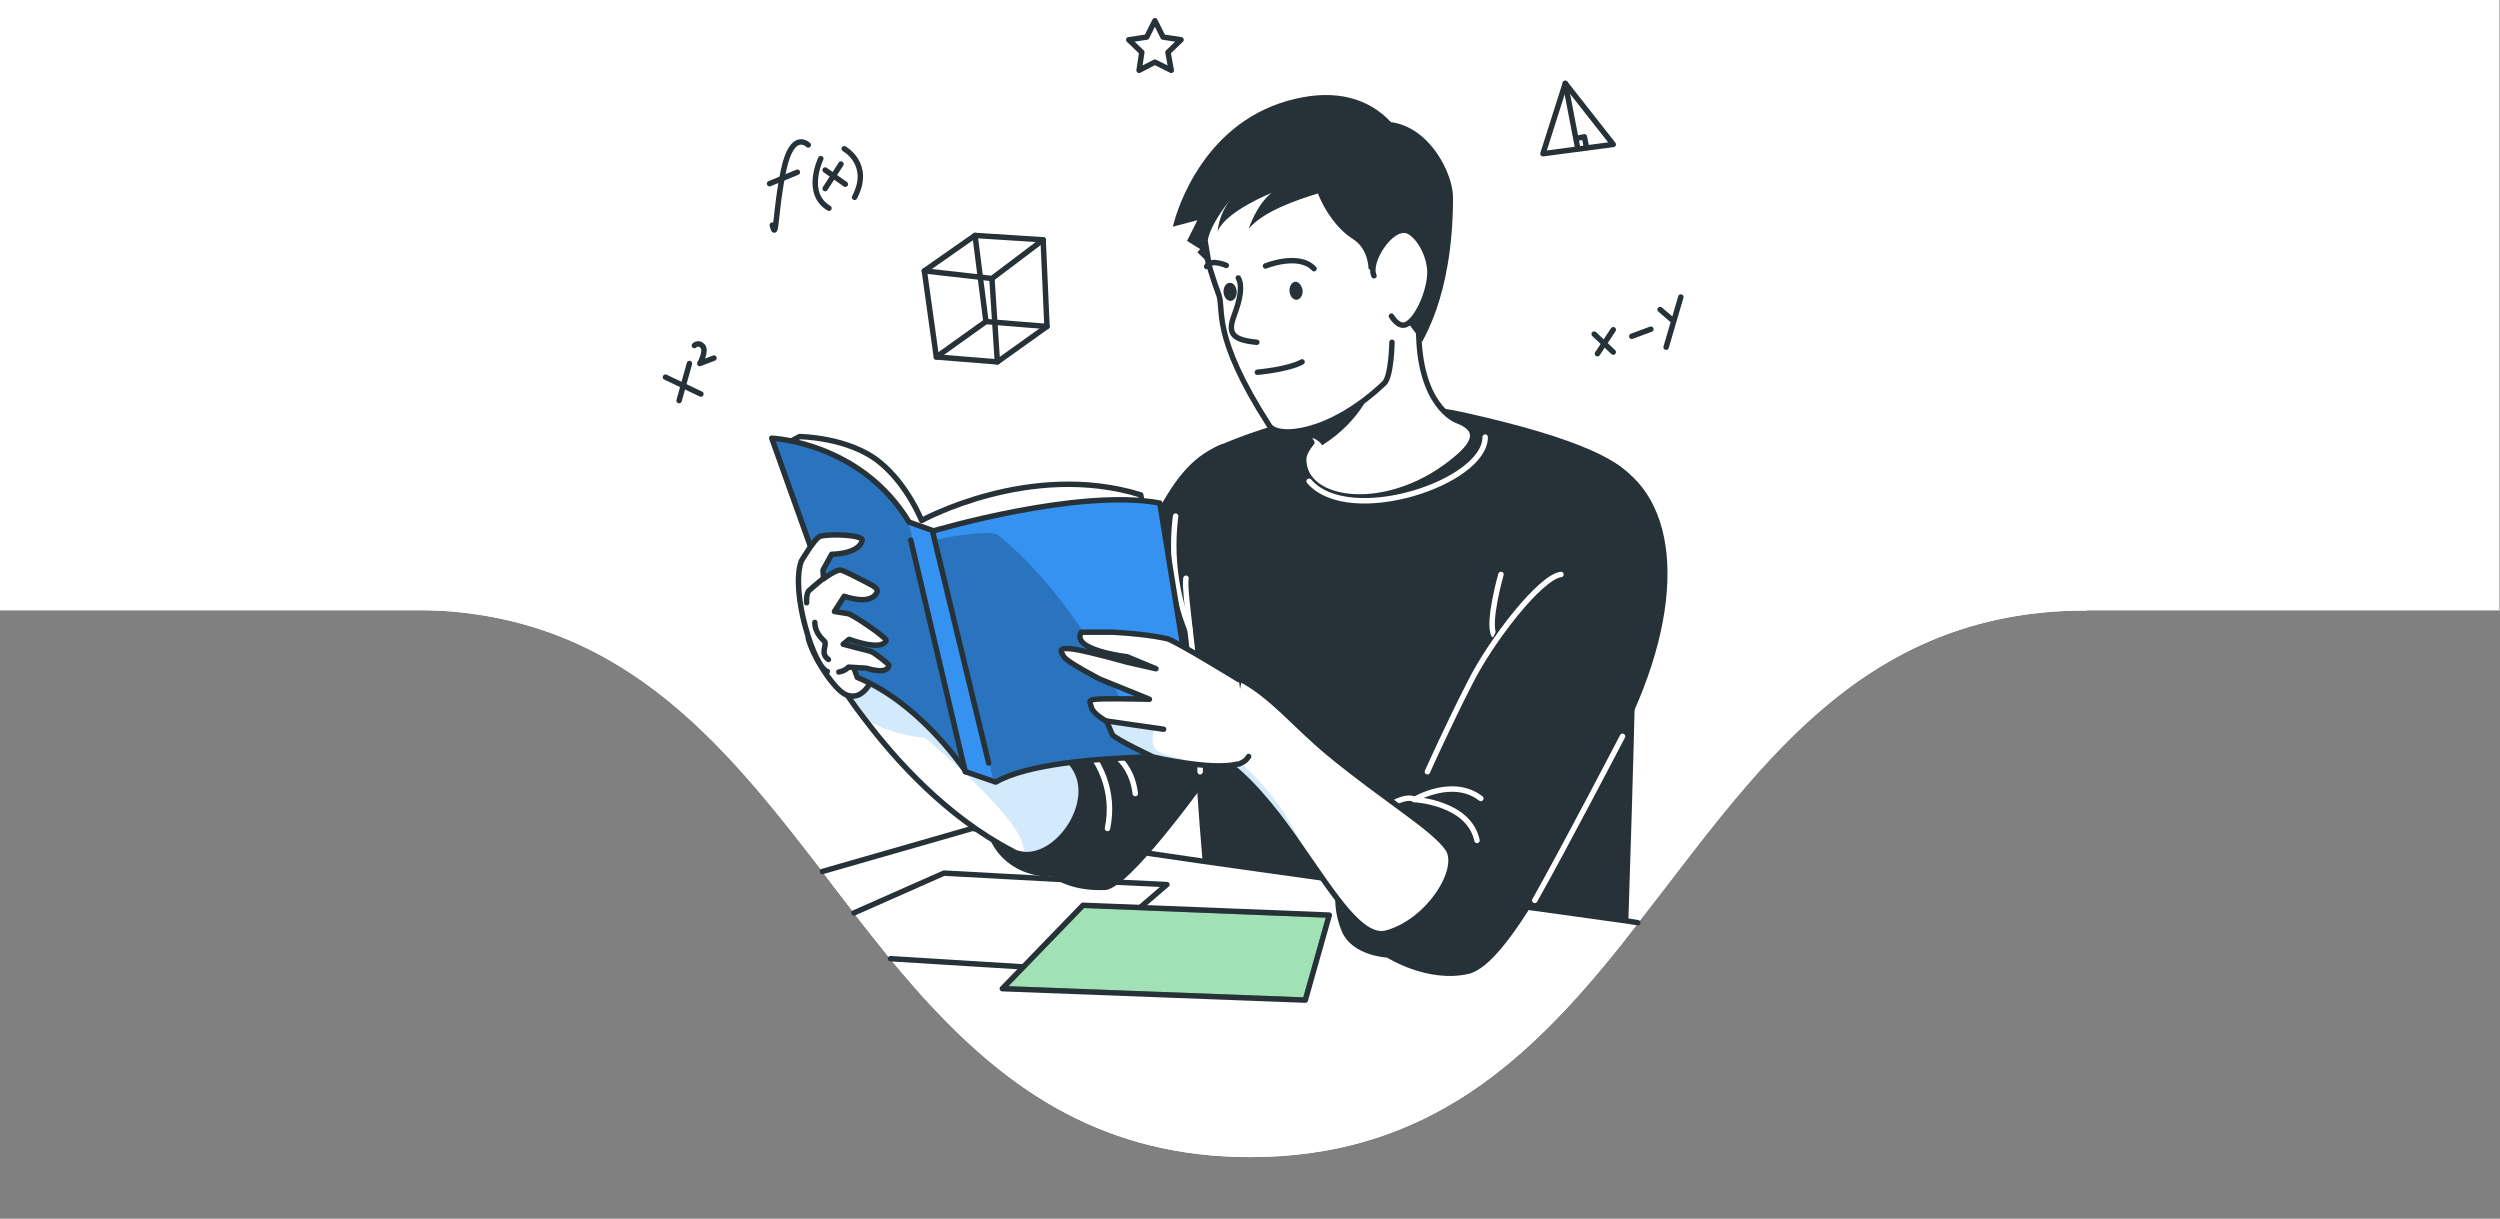 <?xml version="1.0" encoding="utf-8"?>
<!-- Generator: Adobe Illustrator 23.0.0, SVG Export Plug-In . SVG Version: 6.00 Build 0)  -->
<svg version="1.1" id="Capa_1" xmlns="http://www.w3.org/2000/svg" xmlns:xlink="http://www.w3.org/1999/xlink" x="0px" y="0px"
	 viewBox="0 0 458.7 223.6" style="enable-background:new 0 0 458.7 223.6;" xml:space="preserve">
<rect x="0" y="0" width="458.7" height="223.6" fill="#808080" stroke="none"/>
<style type="text/css">
	.st0{fill:#FFFFFF;}
	.st1{fill:none;stroke:#263238;stroke-linecap:round;stroke-linejoin:round;}
	.st2{fill:#263238;}
	.st3{fill:#FFFFFF;stroke:#263238;stroke-linecap:round;stroke-linejoin:round;}
	.st4{fill:none;stroke:#FFFFFF;stroke-linecap:round;stroke-linejoin:round;}
	.st5{clip-path:url(#SVGID_2_);}
	.st6{opacity:0.4;fill:#90CAF9;enable-background:new    ;}
	.st7{fill:#3592F1;}
	.st8{clip-path:url(#SVGID_4_);}
	.st9{opacity:0.3;fill-opacity:0.7;enable-background:new    ;}
	.st10{clip-path:url(#SVGID_6_);}
	.st11{clip-path:url(#SVGID_8_);}
	.st12{clip-path:url(#SVGID_10_);}
	.st13{opacity:0.4;fill:#15B54A;stroke:#263238;stroke-linecap:round;stroke-linejoin:round;enable-background:new    ;}
</style>
<path class="st0" d="M382.9,0v112c-42.1,0-61.1,30.2-82.4,57.4c-1,1.3-2.1,2.7-3.1,4c-8.8,11-18.3,21.3-30,28.5
	c-10.4,6.4-22.7,10.4-38,10.4c-26.6,0-44-12.1-58.6-27.8c-2.5-2.7-5-5.6-7.4-8.5c-0.8-1-1.6-2-2.4-3c-1.4-1.8-2.9-3.6-4.3-5.5
	c-1.9-2.5-3.9-5-5.8-7.6c-18.7-24.3-37.9-48-75.1-48V0H382.9z"/>
<path class="st0" d="M382.9,0v112c-42.1,0-61.1,30.2-82.4,57.4c-1,1.3-2.1,2.7-3.1,4c-8.8,11-18.3,21.3-30,28.5
	c-10.4,6.4-22.7,10.4-38,10.4c-26.6,0-44-12.1-58.6-27.8c-2.5-2.7-5-5.6-7.4-8.5c-0.8-1-1.6-2-2.4-3c-1.4-1.8-2.9-3.6-4.3-5.5
	c-1.9-2.5-3.9-5-5.8-7.6c-18.7-24.3-37.9-48-75.1-48V0H382.9z"/>
<g>
	<path class="st1" d="M141.7,41.3c0.8,3.3,0.5-2.8,2.1-10.2s4.5-4.5,4.5-4.5"/>
	<line class="st1" x1="141.2" y1="33.7" x2="146.3" y2="31.6"/>
	<path class="st1" d="M150.6,29.1c0,0-3.1,6.4,1.5,9.1"/>
	<path class="st1" d="M154.9,27.3c0,0,5.1,2.8,1.9,8.9"/>
	<line class="st1" x1="151.4" y1="31.2" x2="155.1" y2="33.8"/>
	<line class="st1" x1="154.3" y1="30.1" x2="151.4" y2="34.6"/>
	<line class="st1" x1="292.5" y1="61.3" x2="296" y2="64.6"/>
	<line class="st1" x1="296" y1="60.5" x2="293.1" y2="64.9"/>
	<line class="st1" x1="299.4" y1="61.7" x2="302.9" y2="60.4"/>
	<line class="st1" x1="304.6" y1="56.8" x2="306.7" y2="58.6"/>
	<line class="st1" x1="308.4" y1="54.5" x2="305.7" y2="63.7"/>
	<polygon class="st1" points="169.6,49.7 178.9,43.2 191.4,44 192.1,59.9 183,66.4 171.8,65.5 	"/>
	<polyline class="st1" points="171.8,65.5 180.9,59 192.1,59.9 	"/>
	<line class="st1" x1="180.9" y1="59" x2="178.9" y2="43.2"/>
	<polyline class="st1" points="169.6,49.7 182,51.1 191.4,44 	"/>
	<line class="st1" x1="182" y1="51.1" x2="183" y2="66.4"/>
	<polygon class="st1" points="287.2,15.3 283.1,28.2 296,26.5 	"/>
	<line class="st1" x1="287.2" y1="15.3" x2="289.5" y2="27.3"/>
	<polyline class="st1" points="289.2,25.4 290.7,25.1 291.1,27.1 	"/>
	<line class="st1" x1="122.1" y1="69.2" x2="128.6" y2="72.3"/>
	<line class="st1" x1="126.5" y1="66.7" x2="124.6" y2="73.5"/>
	<path class="st1" d="M127.4,63.4c0.4-0.4,1-0.4,1.4,0c0.1,0.1,0.2,0.2,0.2,0.2c0.6,1-0.6,3.1-0.6,3.1l2.6-1"/>
	<polygon class="st1" points="211.9,3.8 213.4,6.8 216.7,7.3 214.3,9.6 214.9,12.9 211.9,11.4 209,12.9 209.5,9.6 207.1,7.3 
		210.4,6.8 	"/>
	<g id="freepik--Character--inject-188">
		<path class="st2" d="M298.7,171.3c-3.8,3.1-33,23.2-74.7,20c-2.2-19-10.8-97-1.1-109.2c0,0,23.7-11.3,45.4-6.5s30.3,9.3,31.8,13.2
			C301.2,91.7,299.5,147,298.7,171.3z"/>
		<path class="st3" d="M267.5,83.9c-12.5,10.8-28.6,8.5-28.3,0.2c0.1-1.3,1.5-2.9,1.5-2.9l-0.5-0.8l-2.2-3.2
			c-1.5-2.4-3.5-5.5-4.8-7.6c-1.2-1.8,27.1-19.3,27.1-9.2c0,14.1,6.9,16.7,6.9,16.7C269.8,78.1,272.3,79.8,267.5,83.9z"/>
		<path class="st4" d="M275.4,105.4c0,0-2.5,8.7-1.3,11.1"/>
		<path class="st4" d="M272.5,80.2c0,8.4-25,16.6-32.3,8.1"/>
		<path class="st2" d="M252,70.5c0,0-1.7,6.3-9.4,11.2c-0.4-0.6-1-1.1-1.7-1.3c-0.2,0-0.5,0-0.7,0l-2.2-3.2
			C242,74.4,252,70.5,252,70.5z"/>
		<path class="st3" d="M255.4,62.8c0,0-0.1,6.2-1.4,7.5c-9.9,9.4-19.5,10.2-21.1,7.8c-10.8-16.8-8.2-21.3-9.3-24.1
			c-1.9-5.1-4.3-13.3-3.2-18.3c2.3-11.1,23.3-19.8,34.4-8.6c5.3,5.4,7,17.1,5.8,26.7"/>
		<path class="st1" d="M225,48.7c0,0-2.9-1.3-3.6,0.2"/>
		<path class="st1" d="M232.2,48.8c0,0,6.1-2.5,8.9,0.5"/>
		<path class="st2" d="M239,53.2c0.1,0.9-0.4,1.7-1,1.8c-0.7,0.1-1.3-0.6-1.4-1.5s0.4-1.7,1-1.8C238.2,51.6,238.8,52.3,239,53.2z"/>
		<path class="st2" d="M226.9,53.4c0.1,0.9-0.4,1.7-1,1.8c-0.7,0.1-1.3-0.6-1.4-1.5s0.4-1.7,1-1.8C226.3,51.8,226.8,52.5,226.9,53.4
			z"/>
		<path class="st3" d="M227.2,51c0.8,1.4,0.4,3.8-0.8,7s-0.2,4.4,4.2,4.8"/>
		<path class="st1" d="M230.7,68.3c0,0,5.7-0.5,8.2-1.9"/>
		<path class="st2" d="M266.6,36.2c0-4.2-4.1-12.8-11.4-13.8l0,0c-4.1-4.4-10.1-6-17.4-4.3C221,21.9,216,38.4,215.3,41.2
			c-0.1,0.2-0.1,0.4-0.1,0.4l4.5-1.2l-1.9,3.8l2.4,1.5l-0.5,0.6l2.7,2.6l-0.8-4.8c0.5-3.1,4.1-7.4,4.1-7.4c-1.3,1.7-2.1,3.7-2.3,5.8
			c1.4-3.7,9.9-7.1,9.9-7.1c-2.8,2.2-4.2,6.6-4.2,6.6c2.6-3.2,8.8-5.3,12.7-6.5c1.3,3.2,3.5,6.5,6.5,8.4c2.8,1.8,2.8,5.4,2.8,5.4
			c3.1,2.2,5.3,5.2,6.4,8.8l3.5,4.7C260.4,62.9,266.6,55.3,266.6,36.2z"/>
		<path class="st3" d="M252.1,50.6c-1.2-2.5,3-9.1,6-8.3c1.7,0.5,3.8,3.5,4.2,6.7c0.5,3.1-1.8,9.2-4.2,10.5
			c-1.5,0.8-2.8-1.5-2.8-1.5"/>
		<path class="st0" d="M300.5,169.4c-1,1.3-2.1,2.7-3.1,4c-8.8,11-18.3,21.3-30,28.5l-96.6-17.4c-2.5-2.7-5-5.6-7.4-8.5
			c-0.8-1-1.6-2-2.4-3c-1.4-1.8-2.9-3.6-4.3-5.5c-1.9-2.5-3.9-5-5.8-7.6l27.5-7.9l0.8,0.1l2,0.3l12.9,1.8l16.9,2.4l9.6,1.4l22.1,3.1
			l2.1,0.3l0.5,0.1l18.5,2.6l16.9,2.4l18,2.5L300.5,169.4z"/>
		<path class="st3" d="M295.9,173.4"/>
		<path class="st3" d="M297.4,173.4"/>
		<path class="st3" d="M150.9,159.9l27.5-7.9l0.8,0.1l2,0.3l12.9,1.8l16.9,2.4l9.6,1.4l22.1,3.1l2.1,0.3l0.5,0.1l18.5,2.6l16.9,2.4
			l18,2.5l1.8,0.3"/>
		<path class="st3" d="M160.9,172.9"/>
		<path class="st3" d="M156.7,167.5l16.5-7.3l20.3,1.1l12.2,0.6l8.4,0.4l-4.9,4.2l-7.6,6.5l-5.7,4.9l-8.2-0.5l-24.3-1.5"/>
		<path class="st2" d="M224.4,81.4c-10.4,4.2-12.6,13.8-30.3,51.5c0,0-7.8,1.6-12.1,11.1c-4.2,9.5,2.8,17.1,10.9,16.8
			c0,0,3.2,2.8,9.9,2.5s36.1-45.3,36.1-45.3L224.4,81.4z"/>
		<path class="st4" d="M197.3,135.1c4.6,4.1,7.3,10.2,5.9,16.9"/>
		<path class="st4" d="M201.7,137.1c0,0,5.7,1.2,6.6,8.5"/>
		<path class="st4" d="M218.4,115.7c-2.7-6.7-3.6-13.9-2.7-21"/>
		<path class="st4" d="M217.6,106.1c-0.5,3,2.6,18.8,2.6,35.5"/>
		<path class="st2" d="M295.3,84.5c13,6.5,14.5,26.6,2.3,50.6c-8.7,17-20.6,42-28.2,43.6c-7.5,1.7-14.9-3-14.9-3s-6.4-0.3-8.3-4.8
			c-5.3-12.4,8.1-28,13.4-24.3c0,0,16.8-36.6,19.9-38.9L295.3,84.5z"/>
		<path class="st4" d="M244.9,163.4c-1.7-8.5,11.8-18.7,14.6-16.7c0,0,10,0.5,11.5,7.5"/>
		<path class="st4" d="M281.6,165.2c5.8-10.3,16.1-30.1,16.1-30.1"/>
		<path class="st4" d="M259.5,146.7c0,0,7-4.2,12.2-0.2"/>
		<path class="st4" d="M261.9,141.6c0,0,3.8-8.5,7.8-16.3c3.9-7.8,12.9-19.4,16.7-19.9"/>
		<path class="st0" d="M188.1,156.8c-0.8-0.1-1.7-0.2-2.4-0.7c-12.1-6.3-21.4-16.7-27-24.1c-2.2-2.8-4.2-5.8-6.1-8.9l2.9-12.4
			c0,0,2.7,7.1,13.7,14.1c11,7,23.9,9.2,28.1,16.3C201,147.2,194.5,157.1,188.1,156.8z"/>
		<g>
			<g>
				<g>
					<defs>
						<path id="SVGID_1_" d="M188.1,156.8c-0.8-0.1-1.7-0.2-2.4-0.7c-12.1-6.3-21.4-16.7-27-24.1c-2.2-2.8-4.2-5.8-6.1-8.9l2.9-12.4
							c0,0,2.7,7.1,13.7,14.1c11,7,23.9,9.2,28.1,16.3C201,147.2,194.5,157.1,188.1,156.8z"/>
					</defs>
					<clipPath id="SVGID_2_">
						<use xlink:href="#SVGID_1_"  style="overflow:visible;"/>
					</clipPath>
					<g class="st5">
						<path class="st6" d="M188.1,156.8c-0.2-0.9-0.4-1.8-0.7-2.6c-2.5-6.3-17.8-18.9-17.8-18.9c-3.6-0.1-7.6-1.6-10.9-3.2
							c-2.2-2.8-4.2-5.8-6.1-8.9l2.9-12.4c0,0,2.7,7.1,13.7,14.1c11,7,23.9,9.2,28.1,16.3C201,147.2,194.5,157.1,188.1,156.8z"/>
					</g>
				</g>
			</g>
		</g>
		<path class="st1" d="M188.1,156.8c-0.8-0.1-1.7-0.2-2.4-0.7c-12.1-6.3-21.4-16.7-27-24.1c-2.2-2.8-4.2-5.8-6.1-8.9l2.9-12.4
			c0,0,2.7,7.1,13.7,14.1c11,7,23.9,9.2,28.1,16.3C201,147.2,194.5,157.1,188.1,156.8z"/>
		<path class="st3" d="M160.8,122.4c0,0-1.5,6.6-5.5,5.1c-2.2-0.8-6.2-7.1-7-10.4L160.8,122.4z"/>
		<path class="st3" d="M143.5,81.8l3.2-1.7c0,0,9.1,0.1,14.7,4.7c5.1,4.1,7.7,10.7,7.7,10.7s19.9-11,40.2-4.7l8.3,46.2l-38.1,2.5
			l-23.7-22.6L143.5,81.8z"/>
		<path class="st7" d="M220.3,138.8c0,0-4.5-0.2-10.4,0.1c-9.1,0.3-21.5,1.3-27.2,4.6l-0.3-0.1l-5.2-1.8l-0.1-0.2
			c-1-1.4-8.8-12.6-19.8-17.1l-15.7-43.9c0,0,16.3,0.7,25.2,15.4l4.5,1.6c0,0,26.6-7.9,41.5-5.1L220.3,138.8z"/>
		<g>
			<g>
				<g>
					<defs>
						<path id="SVGID_3_" d="M220.3,138.8c0,0-4.5-0.2-10.4,0.1c-9.1,0.3-21.5,1.3-27.2,4.6l-0.3-0.1l-5.2-1.8l-0.1-0.2
							c-1-1.4-8.8-12.6-19.8-17.1l-15.7-43.9c0,0,16.3,0.7,25.2,15.4l4.5,1.6c0,0,26.6-7.9,41.5-5.1L220.3,138.8z"/>
					</defs>
					<clipPath id="SVGID_4_">
						<use xlink:href="#SVGID_3_"  style="overflow:visible;"/>
					</clipPath>
					<g class="st8">
						<path class="st9" d="M177,141.4c-1-1.4-8.8-12.6-19.8-17.1l-15.7-43.9c0,0,16.3,0.7,25.2,15.4L177,141.4z"/>
						<path class="st9" d="M209.8,138.8c-9.1,0.3-21.5,1.3-27.2,4.6l-0.3-0.1L171.9,99c0,0,8.5-1.9,11.1-0.9
							C183,98.1,200.4,110.9,209.8,138.8z"/>
					</g>
				</g>
			</g>
		</g>
		<path class="st1" d="M220.3,138.8c0,0-4.5-0.2-10.4,0.1c-9.1,0.3-21.5,1.3-27.2,4.6l-0.3-0.1l-5.2-1.8l-0.1-0.2
			c-1-1.4-8.8-12.6-19.8-17.1l-15.7-43.9c0,0,16.3,0.7,25.2,15.4l4.5,1.6c0,0,26.6-7.9,41.5-5.1L220.3,138.8z"/>
		<line class="st1" x1="171.1" y1="97.5" x2="181.4" y2="140"/>
		<line class="st1" x1="177.1" y1="141.6" x2="167.1" y2="99.1"/>
		<path class="st3" d="M151.8,123.2c-2.3-0.6-6.8-14.3-4.8-20.2c0,0,2.5-4.3,3.5-4.6c1.6-0.5,8-0.3,7.7,0.8
			c-0.7,2.5-5.6,2.5-5.6,2.5l-1.6,2.9l0.1,1.6c0,0,2.3-1.7,3.1-1.6c0.5,0,2.7,1.2,4.5,2.1c1.5,0.8,2.5,1.2,2.2,2
			c-1.2,2.5-6,0.7-6,0.7l-1.8,2.8c0,0,1.8,0.3,2.5,0.4c0.8,0.1,7.1,4.4,7,4.9c-0.8,2.1-6.8-0.2-6.8-0.2l-1.1,0.9c0,0,4.5,1.2,5,1.3
			c0.7,0.2,3.5,2.4,3.4,2.6c-0.3,1.8-4.1,0.5-4.1,0.5l-3.3-0.2c-0.5,0.5-1.1,0.8-1.8,0.9"/>
		<path class="st1" d="M151.1,106.1c0,0-2.2,1.8-2.7,2.3s-0.4,2.2-0.4,2.2"/>
		<path class="st1" d="M149.5,114.2c0,1.8,1.2,2.9,1.8,3.5c0.5,0.6-0.9,2.2,0.7,3.3"/>
		<path class="st0" d="M254.4,171.2c-4.5,1.2-9.4-6.7-15.4-15.3l0,0c-3.9-5.7-8.4-11.7-13.4-15.6c-0.4-0.3-0.8-0.6-1.2-0.9l3-14.9
			c6.1,3.2,10,8.4,16.4,13.7c10.3,8.5,19.4,13.8,21.9,17.6C268.1,159.6,262.1,169.1,254.4,171.2z"/>
		<g>
			<g>
				<g>
					<defs>
						<path id="SVGID_5_" d="M254.4,171.2c-4.5,1.2-9.4-6.7-15.4-15.3l0,0c-3.9-5.7-8.4-11.7-13.4-15.6c-0.4-0.3-0.8-0.6-1.2-0.9
							l3-14.9c6.1,3.2,10,8.4,16.4,13.7c10.3,8.5,19.4,13.8,21.9,17.6C268.1,159.6,262.1,169.1,254.4,171.2z"/>
					</defs>
					<clipPath id="SVGID_6_">
						<use xlink:href="#SVGID_5_"  style="overflow:visible;"/>
					</clipPath>
					<g class="st10">
						<path class="st6" d="M239.1,155.9c-3.9-5.7-8.4-11.7-13.4-15.6c0.7,0,1.3-0.1,2-0.3C227.6,140.1,235.6,146.5,239.1,155.9z"/>
					</g>
				</g>
			</g>
		</g>
		<path class="st1" d="M254.4,171.2c-4.5,1.2-9.4-6.7-15.4-15.3l0,0c-3.9-5.7-8.4-11.7-13.4-15.6c-0.4-0.3-0.8-0.6-1.2-0.9l3-14.9
			c6.1,3.2,10,8.4,16.4,13.7c10.3,8.5,19.4,13.8,21.9,17.6C268.1,159.6,262.1,169.1,254.4,171.2z"/>
		<path class="st0" d="M229.1,138.8c-0.3,0.5-0.8,1-1.4,1.2c-0.2,0.1-0.3,0.2-0.5,0.2H227c-4.8,1.2-15.4-1.3-15.4-1.3
			s-7-3.3-7.5-4.1c-0.3-0.6-0.5-1.2-0.8-1.9l-0.2-0.5c0,0-2.5-1.4-2.8-2.5s-0.8-1.4,0.7-1.6s9.9,0,9.9,0l-9.1-3.7c0,0-6-3.1-6.6-4.1
			s-1.2-1.8,1.8-1.4c3.1,0.5,9.8,2.4,9.8,2.4l5.3,1.2l-5.3-2.2c0,0-10.4-1.2-8.4-4.5h5.9c3.3,0.2,6.7,0.5,9.9,1.2
			c1.7,0.5,13.1,7.5,13.1,7.5L229.1,138.8z"/>
		<g>
			<g>
				<g>
					<defs>
						<path id="SVGID_7_" d="M229.1,138.8c-0.3,0.5-0.8,1-1.4,1.2c-0.2,0.1-0.3,0.2-0.5,0.2H227c-4.8,1.2-15.4-1.3-15.4-1.3
							s-7-3.3-7.5-4.1c-0.3-0.6-0.5-1.2-0.8-1.9l-0.2-0.5c0,0-2.5-1.4-2.8-2.5s-0.8-1.4,0.7-1.6s9.9,0,9.9,0l-9.1-3.7
							c0,0-6-3.1-6.6-4.1s-1.2-1.8,1.8-1.4c3.1,0.5,9.8,2.4,9.8,2.4l5.3,1.2l-5.3-2.2c0,0-10.4-1.2-8.4-4.5h5.9
							c3.3,0.2,6.7,0.5,9.9,1.2c1.7,0.5,13.1,7.5,13.1,7.5"/>
					</defs>
					<clipPath id="SVGID_8_">
						<use xlink:href="#SVGID_7_"  style="overflow:visible;"/>
					</clipPath>
					<g class="st11">
						<path class="st6" d="M227,140.2c-4.8,1.2-15.4-1.3-15.4-1.3s-7-3.3-7.5-4.1c-0.3-0.6-0.5-1.2-0.8-1.9l8.6,0.9
							c-0.6,1.1-0.6,2.5,0,3.5C212.9,139.1,223.8,140.7,227,140.2z"/>
					</g>
				</g>
			</g>
		</g>
		<path class="st1" d="M229.1,138.8c-0.3,0.5-0.8,1-1.4,1.2c-0.2,0.1-0.3,0.2-0.5,0.2H227c-4.8,1.2-15.4-1.3-15.4-1.3
			s-7-3.3-7.5-4.1c-0.3-0.6-0.5-1.2-0.8-1.9l-0.2-0.5c0,0-2.5-1.4-2.8-2.5s-0.8-1.4,0.7-1.6s9.9,0,9.9,0l-9.1-3.7c0,0-6-3.1-6.6-4.1
			s-1.2-1.8,1.8-1.4c3.1,0.5,9.8,2.4,9.8,2.4l5.3,1.2l-5.3-2.2c0,0-10.4-1.2-8.4-4.5h5.9c3.3,0.2,6.7,0.5,9.9,1.2
			c1.7,0.5,13.1,7.5,13.1,7.5"/>
		<line class="st1" x1="203.1" y1="132.3" x2="213.5" y2="133.8"/>
		<polygon class="st0" points="198.7,166.1 243.9,167.9 239.5,183.5 183.9,181.4 		"/>
		<g>
			<g>
				<g>
					<defs>
						<polygon id="SVGID_9_" points="198.7,166.1 243.9,167.9 239.5,183.5 183.9,181.4 						"/>
					</defs>
					<clipPath id="SVGID_10_">
						<use xlink:href="#SVGID_9_"  style="overflow:visible;"/>
					</clipPath>
					<g class="st12">
						<polygon class="st13" points="198.7,166.1 243.9,167.9 239.5,183.5 183.9,181.4 						"/>
					</g>
				</g>
			</g>
		</g>
		<polygon class="st1" points="198.7,166.1 243.9,167.9 239.5,183.5 183.9,181.4 		"/>
	</g>
</g>
<rect x="375.2" class="st0" width="83.4" height="112"/>
<rect class="st0" width="81.1" height="112"/>
</svg>
